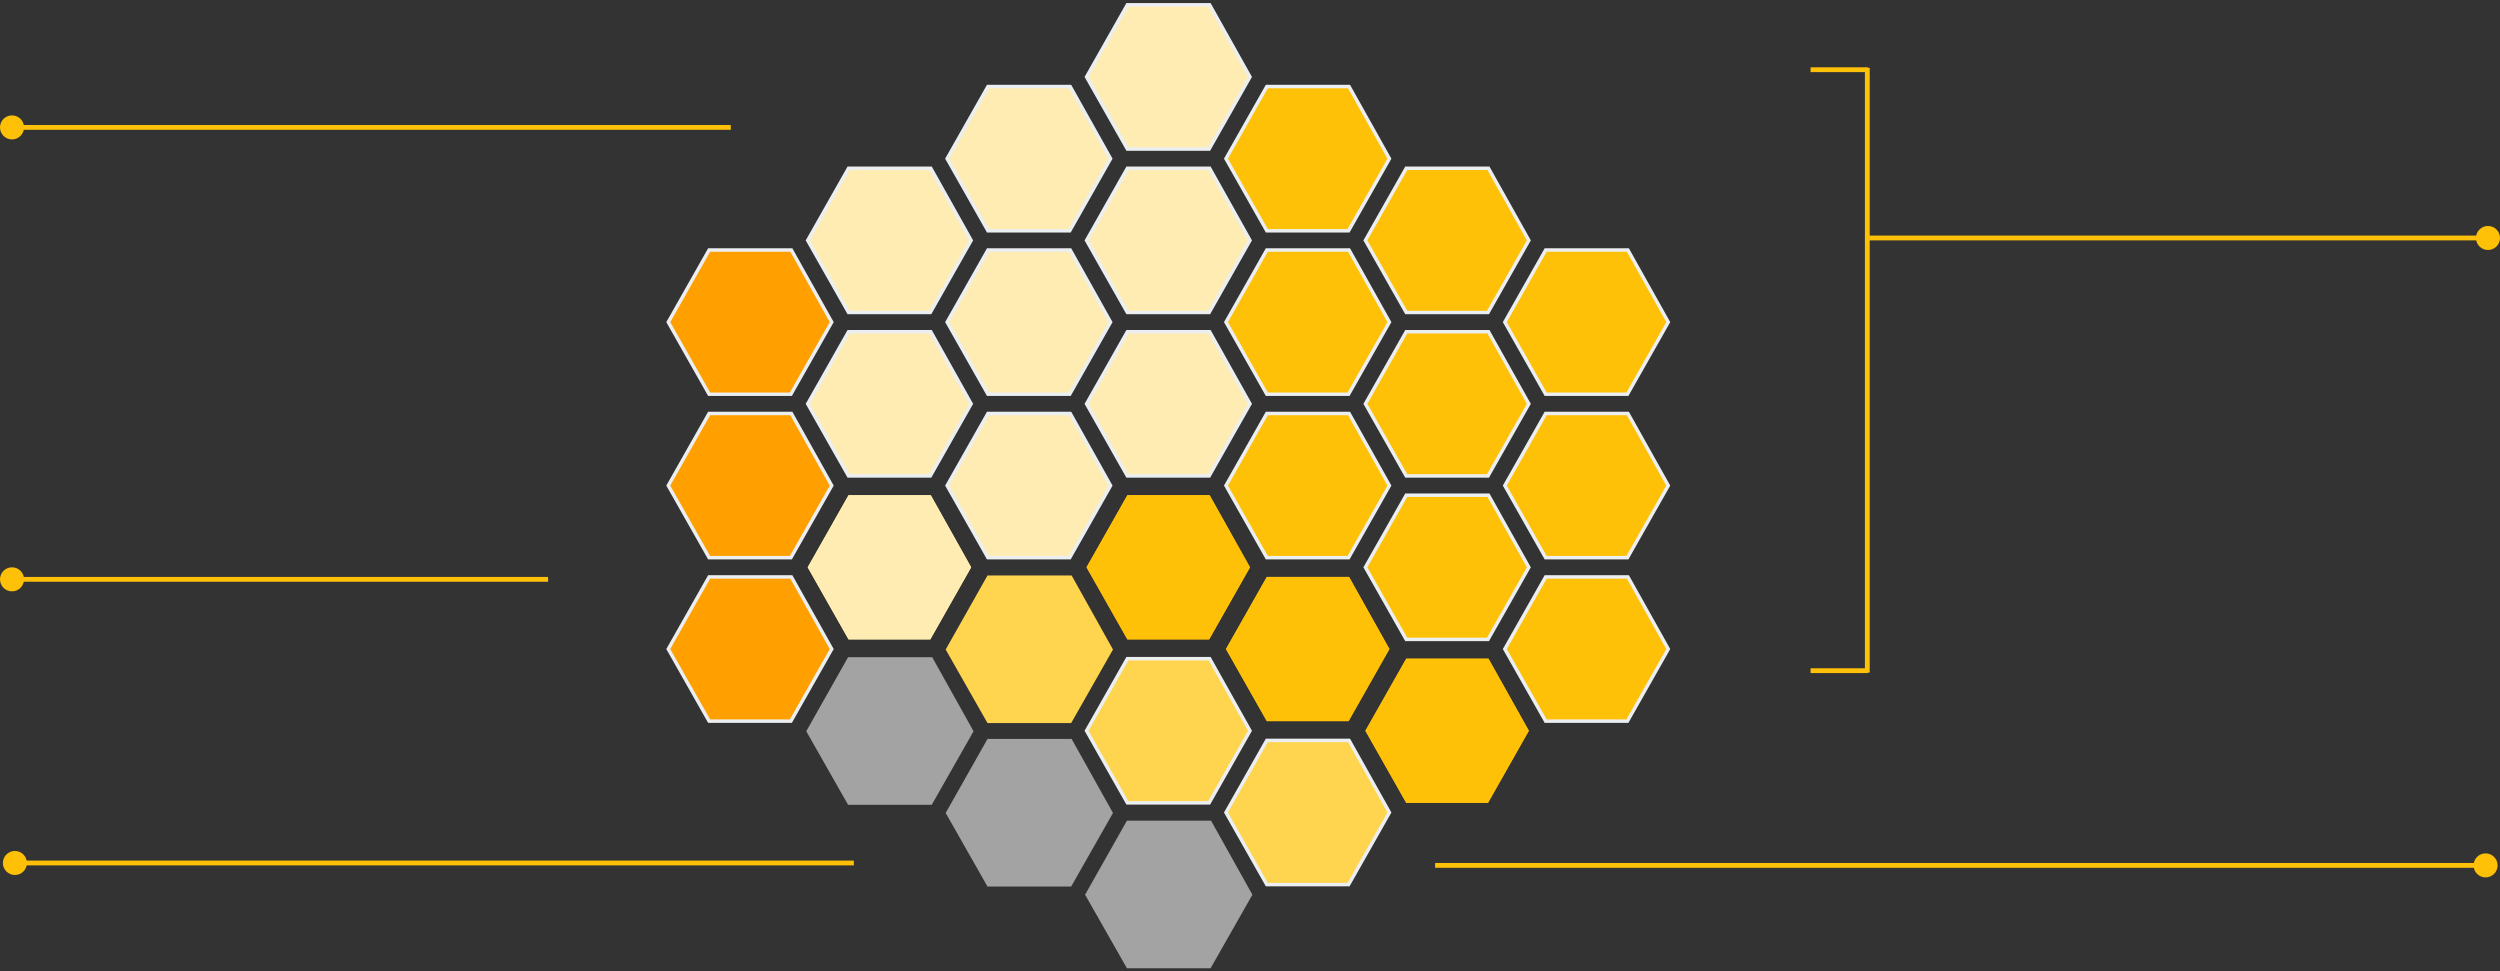 <?xml version="1.0" encoding="utf-8"?>
<!-- Generator: Adobe Illustrator 19.0.0, SVG Export Plug-In . SVG Version: 6.00 Build 0)  -->
<svg version="1.1" id="图层_1" xmlns="http://www.w3.org/2000/svg" xmlns:xlink="http://www.w3.org/1999/xlink" x="0px" y="0px"
	 viewBox="-37 319.9 520 202" style="enable-background:new -37 319.9 520 202;" xml:space="preserve">
<rect x="-37" y="319.9" width="520" height="202" fill="#333333" stroke="none"/>
<style type="text/css">
	.st0{fill:#FFA000;}
	.st1{fill:none;stroke:#ECEFF1;stroke-width:0.72;}
	.st2{fill:#FFECB3;}
	.st3{fill:#FFC107;}
	.st4{fill:#A3A3A3;}
	.st5{fill:#FFD54F;}
	.st6{fill:none;stroke:#FFC107;stroke-linecap:square;}
</style>
<title>Group 43</title>
<desc>Created with Sketch.</desc>
<g id="Group-10" transform="translate(0, 85)">
	<polygon id="Fill-2" class="st0" points="110.5,350.9 127.5,350.9 136,335.9 127.6,320.9 110.5,320.9 102,335.9 	"/>
	<polygon id="Stroke-3" class="st1" points="110.5,350.9 127.5,350.9 136,335.9 127.6,320.9 110.5,320.9 102,335.9 	"/>
</g>
<g id="Group-13" transform="translate(29, 102)">
	<polygon id="Fill-4" class="st2" points="110.5,350.9 127.5,350.9 136,335.9 127.6,320.9 110.5,320.9 102,335.9 	"/>
	<polygon id="Stroke-5" class="st2" points="110.5,350.9 127.5,350.9 136,335.9 127.6,320.9 110.5,320.9 102,335.9 	"/>
</g>
<g id="Group-9" transform="translate(0, 51)">
	<polygon id="Fill-6" class="st0" points="110.5,350.9 127.5,350.9 136,335.9 127.6,320.9 110.5,320.9 102,335.9 	"/>
	<polygon id="Stroke-7" class="st1" points="110.5,350.9 127.5,350.9 136,335.9 127.6,320.9 110.5,320.9 102,335.9 	"/>
</g>
<g id="Group-14" transform="translate(29, 68)">
	<polygon id="Fill-8" class="st2" points="110.5,350.9 127.5,350.9 136,335.9 127.6,320.9 110.5,320.9 102,335.9 	"/>
	<polygon id="Stroke-9" class="st1" points="110.5,350.9 127.5,350.9 136,335.9 127.6,320.9 110.5,320.9 102,335.9 	"/>
</g>
<g id="Group-18" transform="translate(58, 85)">
	<polygon id="Fill-10" class="st2" points="110.5,350.9 127.5,350.9 136,335.9 127.6,320.9 110.5,320.9 102,335.9 	"/>
	<polygon id="Stroke-11" class="st1" points="110.5,350.9 127.5,350.9 136,335.9 127.6,320.9 110.5,320.9 102,335.9 	"/>
</g>
<g id="Group-17" transform="translate(58, 51)">
	<polygon id="Fill-12" class="st2" points="110.5,350.9 127.5,350.9 136,335.9 127.6,320.9 110.5,320.9 102,335.9 	"/>
	<polygon id="Stroke-13" class="st1" points="110.5,350.9 127.5,350.9 136,335.9 127.6,320.9 110.5,320.9 102,335.9 	"/>
</g>
<g id="Group-15" transform="translate(29, 34)">
	<polygon id="Fill-14" class="st2" points="110.5,350.9 127.5,350.9 136,335.9 127.6,320.9 110.5,320.9 102,335.9 	"/>
	<polygon id="Stroke-15" class="st1" points="110.5,350.9 127.5,350.9 136,335.9 127.6,320.9 110.5,320.9 102,335.9 	"/>
</g>
<g id="Group-23" transform="translate(87, 102)">
	<polygon id="Fill-16" class="st3" points="110.5,350.9 127.5,350.9 136,335.9 127.6,320.9 110.5,320.9 102,335.9 	"/>
	<polygon id="Stroke-17" class="st3" points="110.5,350.9 127.5,350.9 136,335.9 127.6,320.9 110.5,320.9 102,335.9 	"/>
</g>
<g id="Group-30" transform="translate(116, 119)">
	<polygon id="Fill-18" class="st3" points="110.5,350.9 127.5,350.9 136,335.9 127.6,320.9 110.5,320.9 102,335.9 	"/>
	<polygon id="Stroke-19" class="st3" points="110.5,350.9 127.5,350.9 136,335.9 127.6,320.9 110.5,320.9 102,335.9 	"/>
</g>
<g id="Group-24" transform="translate(87, 68)">
	<polygon id="Fill-20" class="st2" points="110.5,350.9 127.5,350.9 136,335.9 127.6,320.9 110.5,320.9 102,335.9 	"/>
	<polygon id="Stroke-21" class="st1" points="110.5,350.9 127.5,350.9 136,335.9 127.6,320.9 110.5,320.9 102,335.9 	"/>
</g>
<g id="Group-16" transform="translate(58, 17)">
	<polygon id="Fill-22" class="st2" points="110.5,350.9 127.5,350.9 136,335.9 127.6,320.9 110.5,320.9 102,335.9 	"/>
	<polygon id="Stroke-23" class="st1" points="110.5,350.9 127.5,350.9 136,335.9 127.6,320.9 110.5,320.9 102,335.9 	"/>
</g>
<g id="Group-26" transform="translate(87, 0)">
	<polygon id="Fill-24" class="st2" points="110.5,320.9 102,335.9 110.5,350.9 127.5,350.9 136,335.9 127.6,320.9 	"/>
	<polygon id="Stroke-25" class="st1" points="110.5,350.9 127.5,350.9 136,335.9 127.6,320.9 110.5,320.9 102,335.9 	"/>
</g>
<g id="Group-12" transform="translate(29, 136)">
	<g id="Fill-27">
		<polygon class="st4" points="110.5,350.9 127.5,350.9 136,335.9 127.6,320.9 110.5,320.9 102,335.9 		"/>
	</g>
	<g id="Stroke-28">
		<polygon class="st4" points="110.5,350.9 127.5,350.9 136,335.9 127.6,320.9 110.5,320.9 102,335.9 		"/>
		<path class="st4" d="M127.8,351.3h-17.4l-8.7-15.3l8.7-15.4h17.5l8.6,15.4L127.8,351.3z M110.7,350.5h16.6l8.3-14.6l-8.2-14.7
			h-16.7l-8.3,14.7L110.7,350.5z"/>
	</g>
</g>
<g id="Group-20" transform="translate(58, 153)">
	<g id="Fill-29">
		<polygon class="st4" points="110.5,350.9 127.5,350.9 136,335.9 127.6,320.9 110.5,320.9 102,335.9 		"/>
	</g>
	<g id="Stroke-30">
		<polygon class="st4" points="110.5,350.9 127.5,350.9 136,335.9 127.6,320.9 110.5,320.9 102,335.9 		"/>
		<path class="st4" d="M127.8,351.3h-17.4l-8.7-15.3l8.7-15.4h17.5l8.6,15.4L127.8,351.3z M110.7,350.5h16.6l8.3-14.6l-8.2-14.7
			h-16.7l-8.3,14.7L110.7,350.5z"/>
	</g>
</g>
<g id="Group-21" transform="translate(87, 170)">
	<g id="Fill-31">
		<polygon class="st4" points="110.5,320.9 102,335.9 110.5,350.9 127.5,350.9 136,335.9 127.6,320.9 		"/>
	</g>
	<g id="Stroke-32">
		<polygon class="st4" points="110.5,350.9 127.5,350.9 136,335.9 127.6,320.9 110.5,320.9 102,335.9 		"/>
		<path class="st4" d="M127.8,351.3h-17.4l-8.7-15.3l8.7-15.4h17.5l8.6,15.4L127.8,351.3z M110.7,350.5h16.6l8.3-14.6l-8.2-14.7
			h-16.7l-8.3,14.7L110.7,350.5z"/>
	</g>
</g>
<g id="Group-22" transform="translate(87, 136)">
	<polygon id="Fill-34" class="st5" points="110.5,350.9 127.5,350.9 136,335.9 127.6,320.9 110.5,320.9 102,335.9 	"/>
	<polygon id="Stroke-35" class="st1" points="110.5,350.9 127.5,350.9 136,335.9 127.6,320.9 110.5,320.9 102,335.9 	"/>
</g>
<g id="Group-19" transform="translate(58, 119)">
	<g id="Fill-36">
		<polygon class="st5" points="110.5,350.9 127.5,350.9 136,335.9 127.6,320.9 110.5,320.9 102,335.9 		"/>
	</g>
	<g id="Stroke-37">
		<polygon class="st5" points="110.5,350.9 127.5,350.9 136,335.9 127.6,320.9 110.5,320.9 102,335.9 		"/>
		<path class="st5" d="M127.8,351.3h-17.4l-8.7-15.3l8.7-15.4h17.5l8.6,15.4L127.8,351.3z M110.7,350.5h16.6l8.3-14.6l-8.2-14.7
			h-16.7l-8.3,14.7L110.7,350.5z"/>
	</g>
</g>
<g id="Group-11" transform="translate(0, 119)">
	<polygon id="Fill-38" class="st0" points="110.5,350.9 127.5,350.9 136,335.9 127.6,320.9 110.5,320.9 102,335.9 	"/>
	<polygon id="Stroke-39" class="st1" points="110.5,350.9 127.5,350.9 136,335.9 127.6,320.9 110.5,320.9 102,335.9 	"/>
</g>
<g id="Group-31" transform="translate(116, 153)">
	<polygon id="Fill-40" class="st5" points="110.5,350.9 127.5,350.9 136,335.9 127.6,320.9 110.5,320.9 102,335.9 	"/>
	<polygon id="Stroke-41" class="st1" points="110.5,350.9 127.5,350.9 136,335.9 127.6,320.9 110.5,320.9 102,335.9 	"/>
</g>
<g id="Group-32" transform="translate(145, 136)">
	<polygon id="Fill-42" class="st3" points="110.5,350.9 127.5,350.9 136,335.9 127.6,320.9 110.5,320.9 102,335.9 	"/>
	<polygon id="Stroke-43" class="st3" points="110.5,350.9 127.5,350.9 136,335.9 127.6,320.9 110.5,320.9 102,335.9 	"/>
</g>
<g id="Group-40" transform="translate(174, 119)">
	<polygon id="Fill-44" class="st3" points="110.5,350.9 127.5,350.9 136,335.9 127.6,320.9 110.5,320.9 102,335.9 	"/>
	<polygon id="Stroke-45" class="st1" points="110.5,350.9 127.5,350.9 136,335.9 127.6,320.9 110.5,320.9 102,335.9 	"/>
</g>
<g id="Group-29" transform="translate(116, 85)">
	<polygon id="Fill-46" class="st3" points="110.5,350.9 127.5,350.9 136,335.9 127.6,320.9 110.5,320.9 102,335.9 	"/>
	<polygon id="Stroke-47" class="st1" points="110.5,350.9 127.5,350.9 136,335.9 127.6,320.9 110.5,320.9 102,335.9 	"/>
</g>
<g id="Group-33" transform="translate(145, 102)">
	<polygon id="Fill-48" class="st3" points="110.5,350.9 127.5,350.9 136,335.9 127.6,320.9 110.5,320.9 102,335.9 	"/>
	<polygon id="Stroke-49" class="st1" points="110.5,350.9 127.5,350.9 136,335.9 127.6,320.9 110.5,320.9 102,335.9 	"/>
</g>
<g id="Group-34" transform="translate(145, 68)">
	<polygon id="Fill-50" class="st3" points="110.5,350.9 127.5,350.9 136,335.9 127.6,320.9 110.5,320.9 102,335.9 	"/>
	<polygon id="Stroke-51" class="st1" points="110.5,350.9 127.5,350.9 136,335.9 127.6,320.9 110.5,320.9 102,335.9 	"/>
</g>
<g id="Group-28" transform="translate(116, 51)">
	<polygon id="Fill-52" class="st3" points="110.5,350.9 127.5,350.9 136,335.9 127.6,320.9 110.5,320.9 102,335.9 	"/>
	<polygon id="Stroke-53" class="st1" points="110.5,350.9 127.5,350.9 136,335.9 127.6,320.9 110.5,320.9 102,335.9 	"/>
</g>
<g id="Group-27" transform="translate(116, 17)">
	<polygon id="Fill-54" class="st3" points="110.5,350.9 127.5,350.9 136,335.9 127.6,320.9 110.5,320.9 102,335.9 	"/>
	<polygon id="Stroke-55" class="st1" points="110.5,350.9 127.5,350.9 136,335.9 127.6,320.9 110.5,320.9 102,335.9 	"/>
</g>
<g id="Group-37" transform="translate(145, 34)">
	<polygon id="Fill-56" class="st3" points="110.5,350.9 127.5,350.9 136,335.9 127.6,320.9 110.5,320.9 102,335.9 	"/>
	<polygon id="Stroke-57" class="st1" points="110.5,350.9 127.5,350.9 136,335.9 127.6,320.9 110.5,320.9 102,335.9 	"/>
</g>
<g id="Group-38" transform="translate(174, 51)">
	<polygon id="Fill-58" class="st3" points="110.5,350.9 127.5,350.9 136,335.9 127.6,320.9 110.5,320.9 102,335.9 	"/>
	<polygon id="Stroke-59" class="st1" points="110.5,350.9 127.5,350.9 136,335.9 127.6,320.9 110.5,320.9 102,335.9 	"/>
</g>
<g id="Group-39" transform="translate(174, 85)">
	<polygon id="Fill-60" class="st3" points="110.5,350.9 127.5,350.9 136,335.9 127.6,320.9 110.5,320.9 102,335.9 	"/>
	<polygon id="Stroke-61" class="st1" points="110.5,350.9 127.5,350.9 136,335.9 127.6,320.9 110.5,320.9 102,335.9 	"/>
</g>
<g id="Group-25" transform="translate(87, 34)">
	<polygon id="Fill-62" class="st2" points="110.5,350.9 127.5,350.9 136,335.9 127.6,320.9 110.5,320.9 102,335.9 	"/>
	<polygon id="Stroke-63" class="st1" points="110.5,350.9 127.5,350.9 136,335.9 127.6,320.9 110.5,320.9 102,335.9 	"/>
</g>
<g id="Group-3" transform="translate(0, 23)">
	<path id="Line" class="st6" d="M-34.5,323.4h149"/>
	<circle id="Oval-5" class="st3" cx="-34.5" cy="323.4" r="2.5"/>
</g>
<g id="Group-3-Copy-3" transform="translate(415.5, 183.5) scale(-1, 1) translate(-415.5, -183.5) translate(312, 181)">
	<path id="Line_1_" class="st6" d="M39,318.9h218"/>
	<circle id="Oval-5_1_" class="st3" cx="39" cy="318.9" r="2.5"/>
</g>
<g id="Group-3-Copy" transform="translate(0, 117)">
	<path id="Line_2_" class="st6" d="M-34.5,323.4h111"/>
	<circle id="Oval-5_2_" class="st3" cx="-34.5" cy="323.4" r="2.5"/>
</g>
<g id="Group-3-Copy_1_" transform="translate(0, 117)">
	<path id="Line_5_" class="st6" d="M-33.9,382.4h174"/>
	<circle id="Oval-5_4_" class="st3" cx="-33.9" cy="382.4" r="2.5"/>
</g>
<g id="Group-4" transform="translate(377, 13)">
	
		<g id="Group-3-Copy-2" transform="translate(77, 35.5) scale(-1, 1) translate(-77, -35.5) translate(11, 33)">
		<path id="Line_3_" class="st6" d="M39.5,323.4h129"/>
		<circle id="Oval-5_3_" class="st3" cx="39.5" cy="323.4" r="2.5"/>
	</g>
	<g id="Group-2">
		<path id="Line_4_" class="st6" d="M-36.9,446.4H-26"/>
		<path id="Line-Copy" class="st6" d="M-36.9,321.4H-26"/>
		<path id="Line-Copy-2" class="st6" d="M-25.6,321.5v124.8"/>
	</g>
</g>
</svg>
